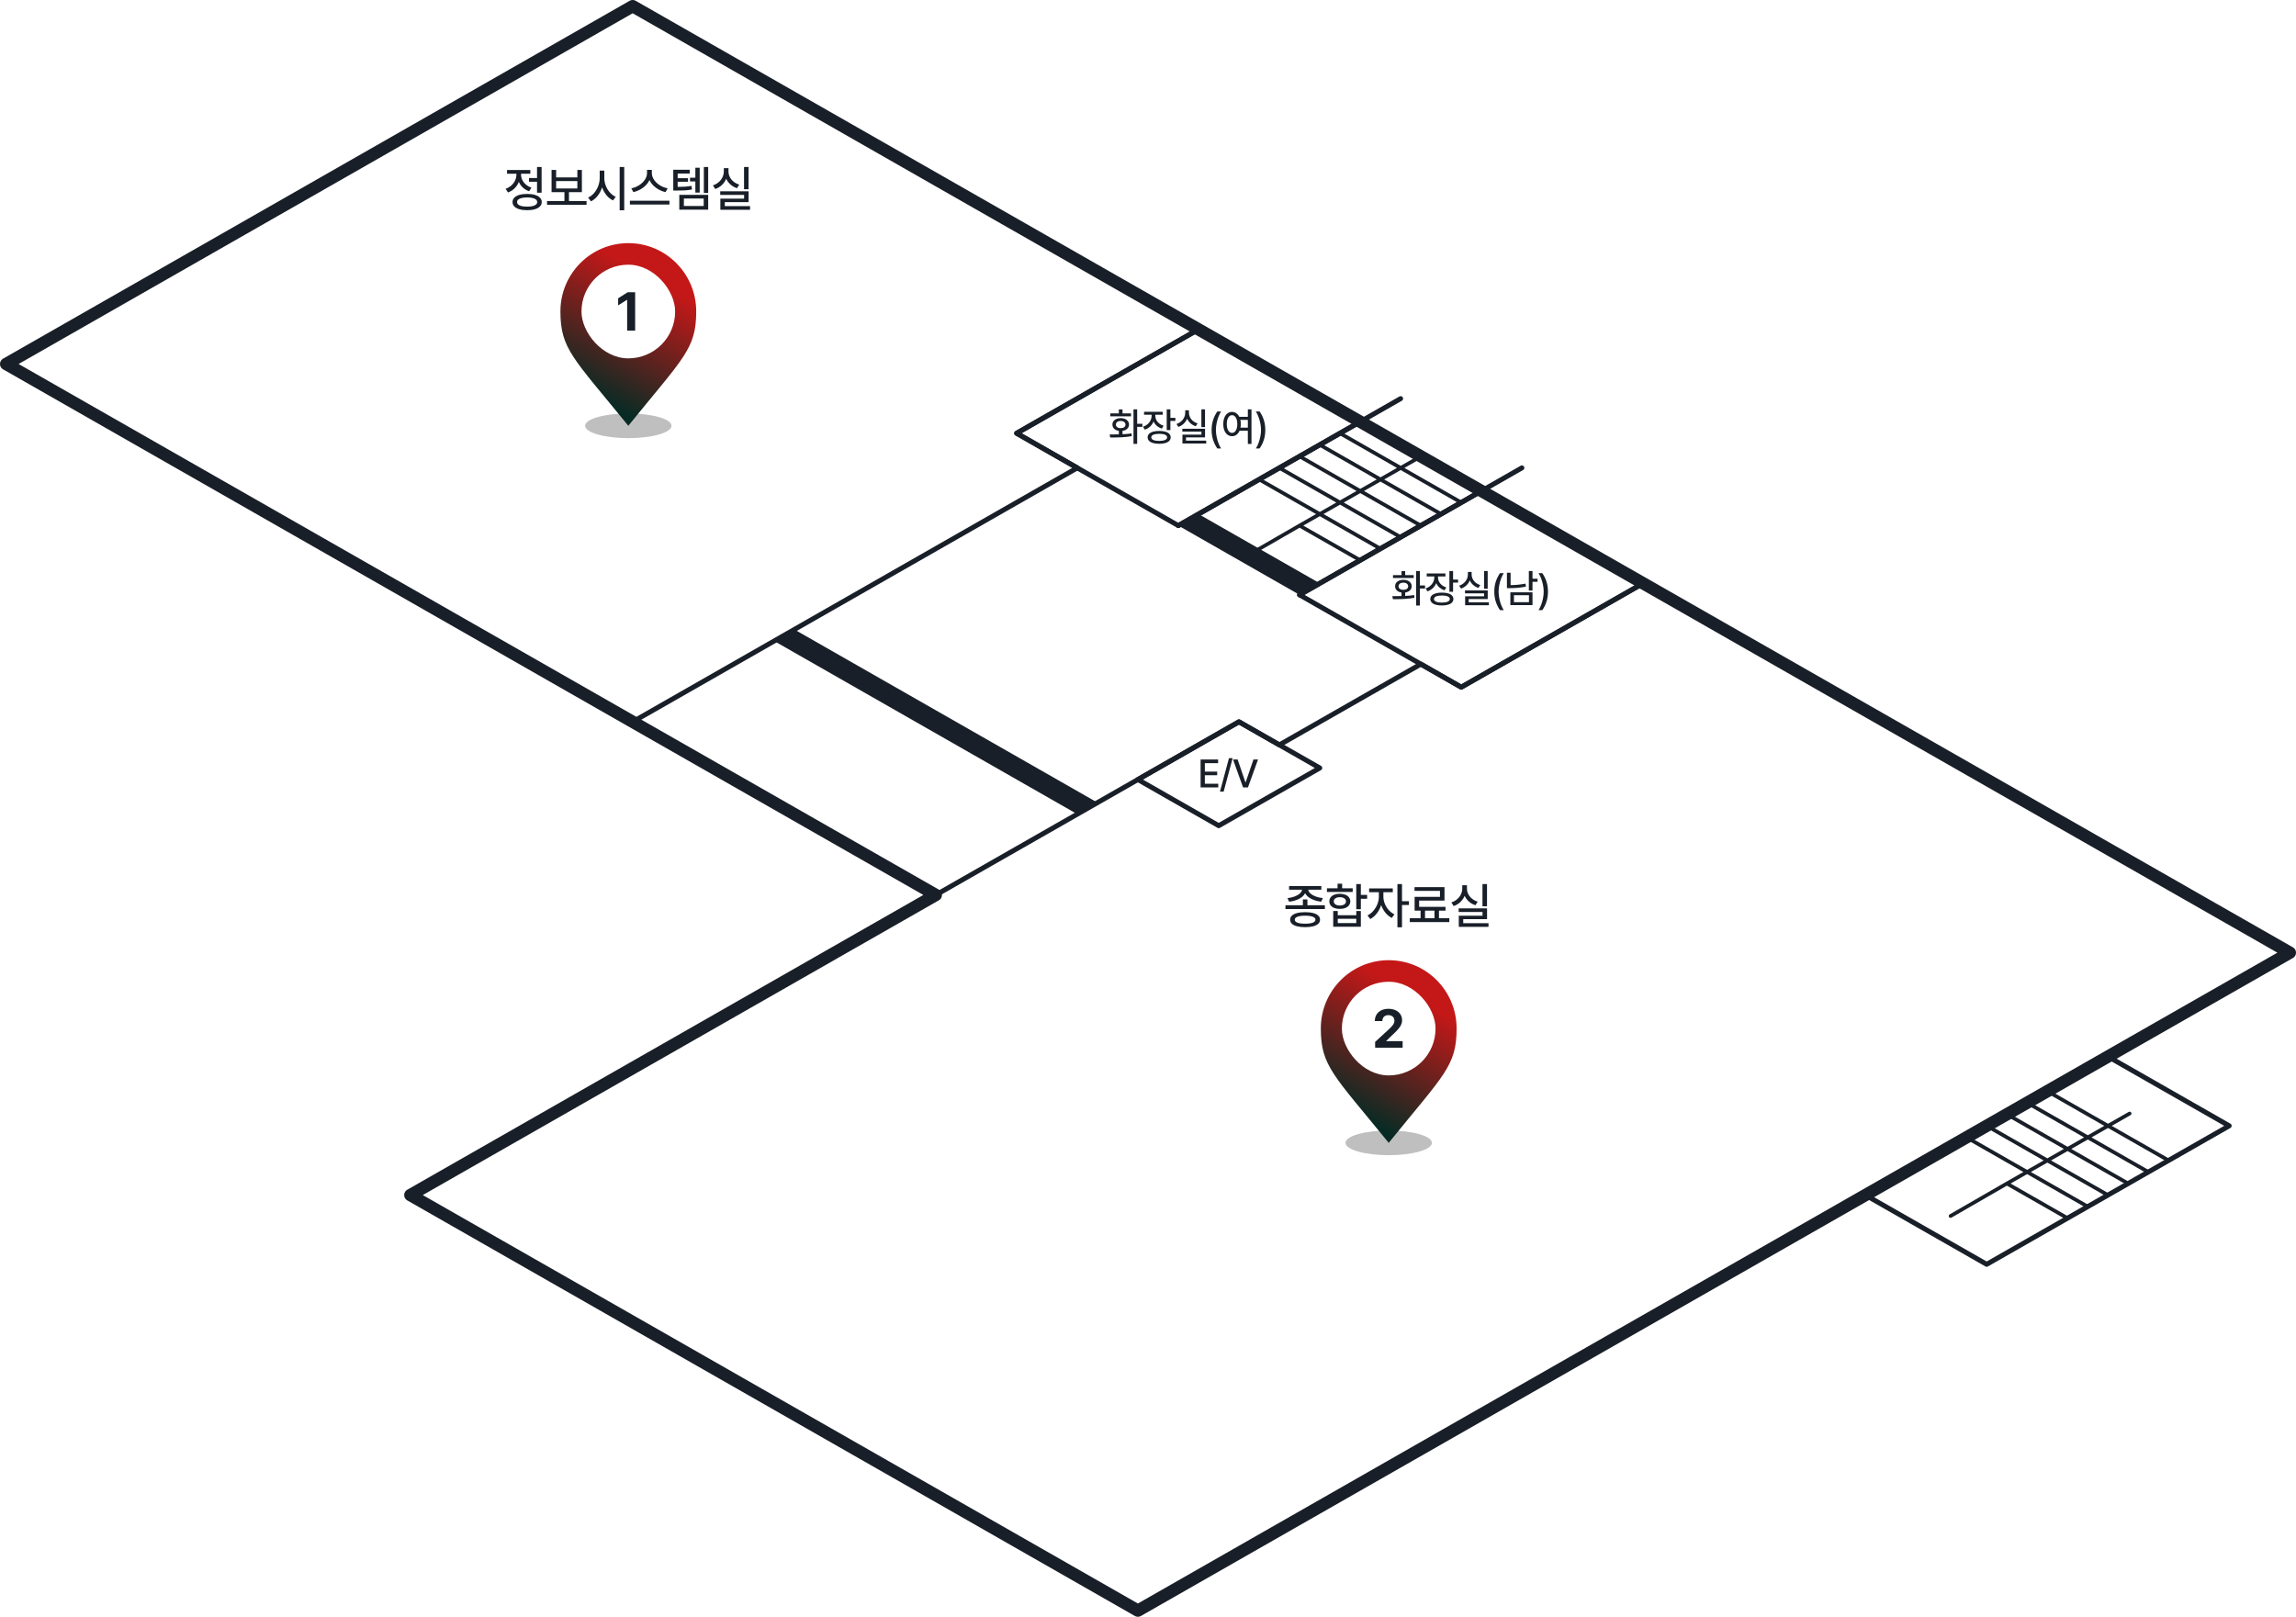 <svg width="1860" height="1310" viewBox="0 0 1860 1310" fill="none" xmlns="http://www.w3.org/2000/svg">
<path d="M1725.2 902.257L1625.8 958.957M1580.19 985.261L1625.8 958.957M1658.54 884.137L1756.77 940.252M1642.17 893.489L1740.4 949.604M1625.8 902.842L1724.03 958.957M1609.42 912.194L1707.65 968.309M1593.05 921.547L1691.28 977.662M1625.8 958.957L1674.91 987.014" stroke="#191F28" stroke-width="3" stroke-linecap="round" stroke-linejoin="round"/>
<path d="M512.522 5L5 294.928L758.097 725.144L332.434 968.309L921.814 1305L1855 771.906L512.522 5Z" stroke="#191F28" stroke-width="10" stroke-linejoin="round"/>
<path d="M1805.89 912.194L1707.66 856.079L1511.2 968.309L1609.43 1024.42L1805.89 912.194Z" stroke="#191F28" stroke-width="4" stroke-linejoin="round"/>
<path d="M1134.65 322.985L954.559 425.863M1232.88 379.1L1052.79 481.978" stroke="#191F28" stroke-width="4" stroke-linecap="round" stroke-linejoin="round"/>
<path d="M1152.19 369.163L1052.79 425.863M1007.18 452.167L1052.79 425.863M1085.53 351.043L1183.76 407.158M1069.16 360.395L1167.39 416.511M1052.79 369.748L1151.02 425.863M1036.41 379.101L1134.64 435.216M1020.04 388.453L1118.27 444.568M1052.79 425.863L1101.9 453.921" stroke="#191F28" stroke-width="3" stroke-linecap="round" stroke-linejoin="round"/>
<path d="M1069.16 472.626L970.93 416.511L954.559 425.863L1052.79 481.978L1069.16 472.626Z" fill="#191F28"/>
<path d="M889.072 650.324L643.497 510.036L627.125 519.389L872.7 659.676L889.072 650.324Z" fill="#191F28"/>
<path d="M1052.79 481.978L1183.76 556.798L1331.11 472.626L1200.13 397.806L1052.79 481.978Z" stroke="#191F28" stroke-width="4" stroke-linejoin="round"/>
<path d="M823.584 351.043L954.557 425.863L1101.9 341.69L970.929 266.87L823.584 351.043Z" stroke="#191F28" stroke-width="4" stroke-linejoin="round"/>
<path d="M512.522 5L5 294.928L512.522 584.856L872.699 379.101L823.584 351.043L970.929 266.87L512.522 5Z" stroke="#191F28" stroke-width="4" stroke-linejoin="round"/>
<path d="M921.814 631.619L987.301 669.029L1069.16 622.267L1003.67 584.856L921.814 631.619Z" stroke="#191F28" stroke-width="4" stroke-linejoin="round"/>
<path d="M921.814 1305L332.434 968.309L1003.67 584.856L1036.42 603.561L1151.02 538.094L1183.76 556.799L1331.11 472.626L1855 771.907L921.814 1305Z" stroke="#191F28" stroke-width="4" stroke-linejoin="round"/>
<g filter="url(#filter0_f_2686_3442)">
<ellipse cx="1125" cy="926" rx="35" ry="10" fill="black" fill-opacity="0.25"/>
</g>
<path d="M1180 833.28C1180 863.81 1169.88 870.526 1125 926C1080.34 870.998 1070 863.81 1070 833.28C1070 802.75 1094.62 778 1125 778C1155.38 778 1180 802.75 1180 833.28Z" fill="url(#paint0_linear_2686_3442)"/>
<rect x="1087.07" y="795.465" width="75.862" height="75.897" rx="37.931" fill="white"/>
<path d="M1114.02 848.913L1113.98 844.229L1125.15 833.96C1128.05 831.188 1129.62 829.47 1129.62 826.999C1129.62 824.228 1127.54 822.509 1124.68 822.53C1121.76 822.509 1119.84 824.356 1119.87 827.343H1113.72C1113.7 821.263 1118.21 817.374 1124.76 817.374C1131.42 817.374 1135.85 821.177 1135.85 826.569C1135.85 830.114 1134.13 833.015 1127.73 838.815L1123 843.413V843.585H1136.28V848.913H1114.02Z" fill="#191F28"/>
<g filter="url(#filter1_f_2686_3442)">
<ellipse cx="509" cy="345" rx="35" ry="10" fill="black" fill-opacity="0.25"/>
</g>
<path d="M564 252.28C564 282.81 553.878 289.526 509 345C464.338 289.998 454 282.81 454 252.28C454 221.75 478.624 197 509 197C539.376 197 564 221.75 564 252.28Z" fill="url(#paint1_linear_2686_3442)"/>
<rect x="471.068" y="214.465" width="75.862" height="75.897" rx="37.931" fill="white"/>
<path d="M514.543 267.913H508.055V242.948H507.883L500.75 247.417V241.702L508.441 236.804H514.543V267.913Z" fill="#191F28"/>
<path d="M438.758 156.141H435.047V147.273H428.523V144.227H435.047V135.32H438.758V156.141ZM409.578 152.977C411.349 152.352 412.898 151.453 414.227 150.281C415.555 149.096 416.57 147.749 417.273 146.238C417.99 144.715 418.341 143.146 418.328 141.531V140.75H410.75V137.742H429.617V140.75H422.117V141.492C422.104 142.977 422.436 144.415 423.113 145.809C423.79 147.202 424.767 148.445 426.043 149.539C427.319 150.62 428.823 151.453 430.555 152.039L428.641 154.969C426.714 154.305 425.034 153.315 423.602 152C422.182 150.672 421.082 149.122 420.301 147.352C419.533 149.331 418.393 151.069 416.883 152.566C415.372 154.064 413.589 155.19 411.531 155.945L409.578 152.977ZM415.203 163.719C415.203 162.339 415.672 161.16 416.609 160.184C417.56 159.194 418.921 158.439 420.691 157.918C422.475 157.384 424.591 157.117 427.039 157.117C429.474 157.117 431.577 157.384 433.348 157.918C435.118 158.439 436.479 159.194 437.43 160.184C438.393 161.16 438.875 162.339 438.875 163.719C438.875 165.099 438.393 166.277 437.43 167.254C436.479 168.243 435.118 168.999 433.348 169.52C431.577 170.053 429.474 170.32 427.039 170.32C424.591 170.32 422.475 170.053 420.691 169.52C418.921 168.999 417.56 168.243 416.609 167.254C415.672 166.277 415.203 165.099 415.203 163.719ZM418.875 163.719C418.862 164.904 419.572 165.822 421.004 166.473C422.449 167.111 424.461 167.417 427.039 167.391C429.591 167.417 431.583 167.111 433.016 166.473C434.461 165.822 435.19 164.904 435.203 163.719C435.19 162.547 434.474 161.635 433.055 160.984C431.648 160.333 429.682 160.008 427.156 160.008C424.526 160.008 422.482 160.327 421.023 160.965C419.578 161.603 418.862 162.521 418.875 163.719ZM475.18 165.984H443.148V162.898H457.25V155.711H446.82V137.703H450.531V143.719H467.719V137.703H471.391V155.711H460.922V162.898H475.18V165.984ZM467.719 152.703V146.727H450.531V152.703H467.719ZM489.57 144.227C489.557 146.336 489.941 148.413 490.723 150.457C491.517 152.501 492.617 154.318 494.023 155.906C495.443 157.482 497.044 158.667 498.828 159.461L496.602 162.391C494.609 161.44 492.845 160.034 491.309 158.172C489.772 156.31 488.587 154.174 487.754 151.766C486.934 154.37 485.736 156.668 484.16 158.66C482.598 160.652 480.781 162.156 478.711 163.172L476.445 160.047C478.255 159.253 479.87 158.035 481.289 156.395C482.708 154.741 483.815 152.853 484.609 150.73C485.417 148.595 485.82 146.427 485.82 144.227V138.25H489.57V144.227ZM501.992 135.32H505.703V170.398H501.992V135.32ZM528.062 140.281C528.062 142.13 528.655 143.927 529.84 145.672C531.025 147.417 532.6 148.908 534.566 150.145C536.546 151.368 538.648 152.182 540.875 152.586L539.156 155.672C537.281 155.268 535.491 154.604 533.785 153.68C532.079 152.755 530.562 151.629 529.234 150.301C527.919 148.96 526.891 147.482 526.148 145.867C525.393 147.469 524.352 148.94 523.023 150.281C521.695 151.609 520.178 152.736 518.473 153.66C516.767 154.585 514.977 155.255 513.102 155.672L511.461 152.586C513.661 152.169 515.732 151.349 517.672 150.125C519.625 148.888 521.194 147.404 522.379 145.672C523.564 143.927 524.156 142.13 524.156 140.281V137.625H528.062V140.281ZM510.289 162.625H542.32V165.711H510.289V162.625ZM558.742 140.594H548.977V144.383H557.375V147.273H548.977V151.453C551.398 151.427 553.443 151.355 555.109 151.238C556.789 151.121 558.495 150.906 560.227 150.594L560.578 153.523C558.664 153.888 556.776 154.129 554.914 154.246C553.065 154.363 550.656 154.422 547.688 154.422H545.422V137.547H558.742V140.594ZM550.305 157.898H573.703V169.891H550.305V157.898ZM570.07 166.883V160.828H554.016V166.883H570.07ZM558.977 143.992H563.312V135.906H566.828V156.062H563.312V147H558.977V143.992ZM570.188 135.32H573.703V156.336H570.188V135.32ZM606.414 153.328H602.742V135.32H606.414V153.328ZM577.547 150.203C579.331 149.604 580.887 148.732 582.215 147.586C583.556 146.44 584.578 145.118 585.281 143.621C585.997 142.124 586.362 140.568 586.375 138.953V136.258H590.164V138.953C590.164 140.503 590.516 141.987 591.219 143.406C591.922 144.826 592.931 146.076 594.246 147.156C595.561 148.224 597.104 149.031 598.875 149.578L597.039 152.469C595.008 151.805 593.243 150.815 591.746 149.5C590.249 148.185 589.103 146.629 588.309 144.832C587.501 146.772 586.329 148.465 584.793 149.91C583.27 151.355 581.479 152.43 579.422 153.133L577.547 150.203ZM583.445 155.008H606.453V163.758H587.156V167H607.625V169.969H583.562V160.945H602.781V157.938H583.445V155.008Z" fill="#191F28"/>
<path d="M921.219 343.375H925.438V345.875H921.219V359.656H918.25V331.656H921.219V343.375ZM898.938 352.031C902.115 352.031 904.594 352.005 906.375 351.953V349.109C905.323 348.953 904.401 348.646 903.609 348.188C902.828 347.729 902.224 347.146 901.797 346.438C901.38 345.719 901.177 344.917 901.188 344.031C901.177 342.99 901.448 342.073 902 341.281C902.562 340.49 903.349 339.875 904.359 339.438C905.38 339 906.552 338.781 907.875 338.781C909.188 338.781 910.354 339 911.375 339.438C912.396 339.875 913.193 340.49 913.766 341.281C914.339 342.073 914.625 342.99 914.625 344.031C914.625 344.917 914.406 345.719 913.969 346.438C913.531 347.146 912.911 347.734 912.109 348.203C911.318 348.661 910.396 348.964 909.344 349.109V351.844C912.094 351.708 914.531 351.49 916.656 351.188L916.844 353.375C914.312 353.823 911.693 354.125 908.984 354.281C906.286 354.427 903.443 354.5 900.453 354.5H899.406L898.938 352.031ZM899.469 334.969H906.375V331.719H909.344V334.969H916.25V337.344H899.469V334.969ZM903.969 344.031C903.969 344.615 904.13 345.125 904.453 345.562C904.776 345.99 905.224 346.323 905.797 346.562C906.38 346.792 907.057 346.906 907.828 346.906C909.026 346.906 909.979 346.651 910.688 346.141C911.406 345.63 911.771 344.927 911.781 344.031C911.781 343.438 911.615 342.922 911.281 342.484C910.958 342.036 910.5 341.693 909.906 341.453C909.323 341.214 908.646 341.094 907.875 341.094C907.094 341.094 906.406 341.214 905.812 341.453C905.229 341.693 904.776 342.036 904.453 342.484C904.13 342.922 903.969 343.438 903.969 344.031ZM935.919 336.812C935.908 338 936.169 339.135 936.7 340.219C937.242 341.292 938.018 342.245 939.028 343.078C940.039 343.901 941.242 344.531 942.638 344.969L941.231 347.281C939.658 346.781 938.294 346.031 937.138 345.031C935.992 344.031 935.106 342.854 934.481 341.5C933.867 343.052 932.955 344.406 931.747 345.562C930.539 346.708 929.106 347.573 927.45 348.156L925.919 345.781C927.346 345.312 928.591 344.625 929.653 343.719C930.716 342.812 931.528 341.766 932.091 340.578C932.653 339.391 932.94 338.146 932.95 336.844V336.062H926.794V333.656H941.95V336.062H935.919V336.812ZM929.7 354.344C929.7 353.26 930.075 352.328 930.825 351.547C931.585 350.766 932.669 350.172 934.075 349.766C935.492 349.359 937.169 349.156 939.106 349.156C941.023 349.156 942.674 349.359 944.059 349.766C945.455 350.172 946.523 350.766 947.263 351.547C948.013 352.328 948.388 353.26 948.388 354.344C948.388 355.448 948.013 356.391 947.263 357.172C946.523 357.964 945.455 358.562 944.059 358.969C942.674 359.385 941.023 359.594 939.106 359.594C937.169 359.594 935.492 359.385 934.075 358.969C932.669 358.562 931.585 357.964 930.825 357.172C930.075 356.391 929.7 355.448 929.7 354.344ZM932.669 354.344C932.658 355.271 933.21 355.99 934.325 356.5C935.45 357 937.013 357.25 939.013 357.25C941.065 357.25 942.658 357 943.794 356.5C944.929 356 945.492 355.281 945.481 354.344C945.492 353.438 944.945 352.74 943.841 352.25C942.736 351.75 941.19 351.5 939.2 351.5C937.127 351.5 935.518 351.745 934.372 352.234C933.226 352.724 932.658 353.427 932.669 354.344ZM945.169 331.656H948.138V338.594H952.2V341.031H948.138V348.469H945.169V331.656ZM976.181 346.062H973.244V331.656H976.181V346.062ZM953.088 343.562C954.515 343.083 955.759 342.385 956.822 341.469C957.895 340.552 958.713 339.495 959.275 338.297C959.848 337.099 960.14 335.854 960.15 334.562V332.406H963.181V334.562C963.181 335.802 963.463 336.99 964.025 338.125C964.588 339.26 965.395 340.26 966.447 341.125C967.499 341.979 968.733 342.625 970.15 343.062L968.681 345.375C967.056 344.844 965.645 344.052 964.447 343C963.249 341.948 962.332 340.703 961.697 339.266C961.051 340.818 960.114 342.172 958.884 343.328C957.666 344.484 956.233 345.344 954.588 345.906L953.088 343.562ZM957.806 347.406H976.213V354.406H960.775V357H977.15V359.375H957.9V352.156H973.275V349.75H957.806V347.406ZM981.537 348.375C981.548 345.49 981.944 342.812 982.725 340.344C983.517 337.865 984.662 335.552 986.162 333.406H989.225C988.496 334.458 987.808 335.812 987.162 337.469C986.517 339.115 985.996 340.896 985.6 342.812C985.204 344.729 985.006 346.583 985.006 348.375C985.006 350.167 985.204 352.026 985.6 353.953C985.996 355.87 986.517 357.656 987.162 359.312C987.808 360.969 988.496 362.323 989.225 363.375H986.162C984.662 361.219 983.517 358.901 982.725 356.422C981.944 353.943 981.548 351.26 981.537 348.375ZM998.081 333.75C999.352 333.76 1000.49 334.115 1001.5 334.812C1002.52 335.5 1003.35 336.479 1003.97 337.75H1010.89V331.656H1013.83V359.719H1010.89V348.969H1004.18C1003.57 350.385 1002.74 351.484 1001.68 352.266C1000.62 353.036 999.425 353.417 998.081 353.406C996.696 353.406 995.461 353.005 994.378 352.203C993.305 351.401 992.467 350.255 991.863 348.766C991.269 347.276 990.977 345.542 990.988 343.562C990.977 341.604 991.269 339.885 991.863 338.406C992.467 336.917 993.305 335.771 994.378 334.969C995.461 334.156 996.696 333.75 998.081 333.75ZM993.8 343.562C993.8 345.021 993.977 346.292 994.331 347.375C994.696 348.458 995.201 349.292 995.847 349.875C996.493 350.458 997.238 350.75 998.081 350.75C998.925 350.75 999.67 350.458 1000.32 349.875C1000.96 349.292 1001.46 348.458 1001.82 347.375C1002.18 346.292 1002.36 345.021 1002.36 343.562C1002.36 342.125 1002.18 340.87 1001.82 339.797C1001.45 338.714 1000.95 337.88 1000.3 337.297C999.665 336.703 998.925 336.406 998.081 336.406C997.238 336.406 996.493 336.703 995.847 337.297C995.211 337.88 994.711 338.714 994.347 339.797C993.982 340.87 993.8 342.125 993.8 343.562ZM1004.82 340.188C1005.06 341.312 1005.18 342.438 1005.18 343.562C1005.18 344.615 1005.08 345.604 1004.89 346.531H1010.89V340.188H1004.82ZM1025.03 348.375C1025.02 351.26 1024.62 353.943 1023.83 356.422C1023.05 358.901 1021.91 361.219 1020.41 363.375H1017.34C1018.07 362.323 1018.76 360.969 1019.41 359.312C1020.05 357.656 1020.57 355.87 1020.97 353.953C1021.36 352.026 1021.56 350.167 1021.56 348.375C1021.56 346.583 1021.36 344.729 1020.97 342.812C1020.57 340.896 1020.05 339.115 1019.41 337.469C1018.76 335.812 1018.07 334.458 1017.34 333.406H1020.41C1021.91 335.552 1023.05 337.865 1023.83 340.344C1024.62 342.812 1025.02 345.49 1025.03 348.375Z" fill="#191F28"/>
<path d="M1150.22 474.375H1154.44V476.875H1150.22V490.656H1147.25V462.656H1150.22V474.375ZM1127.94 483.031C1131.11 483.031 1133.59 483.005 1135.38 482.953V480.109C1134.32 479.953 1133.4 479.646 1132.61 479.188C1131.83 478.729 1131.22 478.146 1130.8 477.438C1130.38 476.719 1130.18 475.917 1130.19 475.031C1130.18 473.99 1130.45 473.073 1131 472.281C1131.56 471.49 1132.35 470.875 1133.36 470.438C1134.38 470 1135.55 469.781 1136.88 469.781C1138.19 469.781 1139.35 470 1140.38 470.438C1141.4 470.875 1142.19 471.49 1142.77 472.281C1143.34 473.073 1143.62 473.99 1143.62 475.031C1143.62 475.917 1143.41 476.719 1142.97 477.438C1142.53 478.146 1141.91 478.734 1141.11 479.203C1140.32 479.661 1139.4 479.964 1138.34 480.109V482.844C1141.09 482.708 1143.53 482.49 1145.66 482.188L1145.84 484.375C1143.31 484.823 1140.69 485.125 1137.98 485.281C1135.29 485.427 1132.44 485.5 1129.45 485.5H1128.41L1127.94 483.031ZM1128.47 465.969H1135.38V462.719H1138.34V465.969H1145.25V468.344H1128.47V465.969ZM1132.97 475.031C1132.97 475.615 1133.13 476.125 1133.45 476.562C1133.78 476.99 1134.22 477.323 1134.8 477.562C1135.38 477.792 1136.06 477.906 1136.83 477.906C1138.03 477.906 1138.98 477.651 1139.69 477.141C1140.41 476.63 1140.77 475.927 1140.78 475.031C1140.78 474.438 1140.61 473.922 1140.28 473.484C1139.96 473.036 1139.5 472.693 1138.91 472.453C1138.32 472.214 1137.65 472.094 1136.88 472.094C1136.09 472.094 1135.41 472.214 1134.81 472.453C1134.23 472.693 1133.78 473.036 1133.45 473.484C1133.13 473.922 1132.97 474.438 1132.97 475.031ZM1164.92 467.812C1164.91 469 1165.17 470.135 1165.7 471.219C1166.24 472.292 1167.02 473.245 1168.03 474.078C1169.04 474.901 1170.24 475.531 1171.64 475.969L1170.23 478.281C1168.66 477.781 1167.29 477.031 1166.14 476.031C1164.99 475.031 1164.11 473.854 1163.48 472.5C1162.87 474.052 1161.96 475.406 1160.75 476.562C1159.54 477.708 1158.11 478.573 1156.45 479.156L1154.92 476.781C1156.35 476.312 1157.59 475.625 1158.65 474.719C1159.72 473.812 1160.53 472.766 1161.09 471.578C1161.65 470.391 1161.94 469.146 1161.95 467.844V467.062H1155.79V464.656H1170.95V467.062H1164.92V467.812ZM1158.7 485.344C1158.7 484.26 1159.08 483.328 1159.83 482.547C1160.59 481.766 1161.67 481.172 1163.08 480.766C1164.49 480.359 1166.17 480.156 1168.11 480.156C1170.02 480.156 1171.67 480.359 1173.06 480.766C1174.46 481.172 1175.52 481.766 1176.26 482.547C1177.01 483.328 1177.39 484.26 1177.39 485.344C1177.39 486.448 1177.01 487.391 1176.26 488.172C1175.52 488.964 1174.46 489.562 1173.06 489.969C1171.67 490.385 1170.02 490.594 1168.11 490.594C1166.17 490.594 1164.49 490.385 1163.08 489.969C1161.67 489.562 1160.59 488.964 1159.83 488.172C1159.08 487.391 1158.7 486.448 1158.7 485.344ZM1161.67 485.344C1161.66 486.271 1162.21 486.99 1163.33 487.5C1164.45 488 1166.01 488.25 1168.01 488.25C1170.06 488.25 1171.66 488 1172.79 487.5C1173.93 487 1174.49 486.281 1174.48 485.344C1174.49 484.438 1173.94 483.74 1172.84 483.25C1171.74 482.75 1170.19 482.5 1168.2 482.5C1166.13 482.5 1164.52 482.745 1163.37 483.234C1162.23 483.724 1161.66 484.427 1161.67 485.344ZM1174.17 462.656H1177.14V469.594H1181.2V472.031H1177.14V479.469H1174.17V462.656ZM1205.18 477.062H1202.24V462.656H1205.18V477.062ZM1182.09 474.562C1183.51 474.083 1184.76 473.385 1185.82 472.469C1186.89 471.552 1187.71 470.495 1188.28 469.297C1188.85 468.099 1189.14 466.854 1189.15 465.562V463.406H1192.18V465.562C1192.18 466.802 1192.46 467.99 1193.03 469.125C1193.59 470.26 1194.39 471.26 1195.45 472.125C1196.5 472.979 1197.73 473.625 1199.15 474.062L1197.68 476.375C1196.06 475.844 1194.64 475.052 1193.45 474C1192.25 472.948 1191.33 471.703 1190.7 470.266C1190.05 471.818 1189.11 473.172 1187.88 474.328C1186.67 475.484 1185.23 476.344 1183.59 476.906L1182.09 474.562ZM1186.81 478.406H1205.21V485.406H1189.78V488H1206.15V490.375H1186.9V483.156H1202.28V480.75H1186.81V478.406ZM1210.54 479.375C1210.55 476.49 1210.94 473.812 1211.72 471.344C1212.52 468.865 1213.66 466.552 1215.16 464.406H1218.22C1217.5 465.458 1216.81 466.812 1216.16 468.469C1215.52 470.115 1215 471.896 1214.6 473.812C1214.2 475.729 1214.01 477.583 1214.01 479.375C1214.01 481.167 1214.2 483.026 1214.6 484.953C1215 486.87 1215.52 488.656 1216.16 490.312C1216.81 491.969 1217.5 493.323 1218.22 494.375H1215.16C1213.66 492.219 1212.52 489.901 1211.72 487.422C1210.94 484.943 1210.55 482.26 1210.54 479.375ZM1241.49 468.906H1245.58V471.375H1241.49V478.469H1238.52V462.688H1241.49V468.906ZM1220.77 464.062H1223.74V474.094C1227.87 474.062 1231.89 473.656 1235.8 472.875L1236.18 475.312C1233.96 475.76 1231.77 476.078 1229.63 476.266C1227.49 476.453 1225.3 476.552 1223.05 476.562H1220.77V464.062ZM1223.55 479.938H1241.49V490.281H1223.55V479.938ZM1238.61 487.906V482.25H1226.46V487.906H1238.61ZM1254.03 479.375C1254.02 482.26 1253.62 484.943 1252.83 487.422C1252.05 489.901 1250.91 492.219 1249.41 494.375H1246.34C1247.07 493.323 1247.76 491.969 1248.41 490.312C1249.05 488.656 1249.57 486.87 1249.97 484.953C1250.36 483.026 1250.56 481.167 1250.56 479.375C1250.56 477.583 1250.36 475.729 1249.97 473.812C1249.57 471.896 1249.05 470.115 1248.41 468.469C1247.76 466.812 1247.07 465.458 1246.34 464.406H1249.41C1250.91 466.552 1252.05 468.865 1252.83 471.344C1253.62 473.812 1254.02 476.49 1254.03 479.375Z" fill="#191F28"/>
<path d="M1059.14 733.508H1073.28V736.555H1041.36V733.508H1055.46V728.781H1059.14V733.508ZM1043 727.688C1045.1 727.479 1047.01 727.049 1048.75 726.398C1050.48 725.747 1051.88 724.947 1052.95 723.996C1054.01 723.033 1054.63 721.997 1054.8 720.891H1044.29V717.922H1070.43V720.891H1059.8C1059.97 721.997 1060.59 723.033 1061.66 723.996C1062.74 724.947 1064.14 725.747 1065.88 726.398C1067.62 727.049 1069.54 727.479 1071.64 727.688L1070.31 730.617C1068.28 730.383 1066.39 729.96 1064.64 729.348C1062.91 728.723 1061.41 727.935 1060.13 726.984C1058.87 726.021 1057.93 724.934 1057.3 723.723C1056.35 725.546 1054.72 727.062 1052.42 728.273C1050.11 729.484 1047.42 730.266 1044.33 730.617L1043 727.688ZM1045.15 745.188C1045.15 743.885 1045.63 742.779 1046.6 741.867C1047.56 740.956 1048.95 740.266 1050.76 739.797C1052.58 739.328 1054.76 739.094 1057.3 739.094C1059.81 739.094 1061.97 739.328 1063.77 739.797C1065.58 740.266 1066.96 740.956 1067.93 741.867C1068.89 742.779 1069.37 743.885 1069.37 745.188C1069.37 746.477 1068.89 747.577 1067.93 748.488C1066.96 749.4 1065.58 750.083 1063.77 750.539C1061.97 751.008 1059.81 751.242 1057.3 751.242C1054.76 751.242 1052.58 751.008 1050.76 750.539C1048.95 750.083 1047.56 749.4 1046.6 748.488C1045.63 747.577 1045.15 746.477 1045.15 745.188ZM1048.9 745.188C1048.89 746.229 1049.61 747.03 1051.05 747.59C1052.51 748.15 1054.59 748.43 1057.3 748.43C1059.97 748.43 1062.03 748.15 1063.47 747.59C1064.93 747.03 1065.66 746.229 1065.66 745.188C1065.66 744.146 1064.94 743.352 1063.49 742.805C1062.05 742.245 1059.98 741.958 1057.3 741.945C1054.59 741.958 1052.51 742.245 1051.05 742.805C1049.61 743.352 1048.89 744.146 1048.9 745.188ZM1102.43 725.109H1107.51V728.234H1102.43V736.711H1098.72V716.32H1102.43V725.109ZM1074.97 719.758H1083.57V716.008H1087.28V719.758H1095.83V722.727H1074.97V719.758ZM1076.89 730.305C1076.89 729.081 1077.24 728.007 1077.94 727.082C1078.64 726.145 1079.64 725.428 1080.93 724.934C1082.23 724.426 1083.72 724.172 1085.4 724.172C1087.07 724.172 1088.54 724.426 1089.82 724.934C1091.11 725.428 1092.1 726.145 1092.8 727.082C1093.52 728.007 1093.88 729.081 1093.88 730.305C1093.88 731.529 1093.52 732.609 1092.8 733.547C1092.1 734.471 1091.11 735.188 1089.82 735.695C1088.54 736.203 1087.07 736.451 1085.4 736.438C1083.72 736.451 1082.23 736.21 1080.93 735.715C1079.64 735.207 1078.64 734.484 1077.94 733.547C1077.24 732.609 1076.89 731.529 1076.89 730.305ZM1080.05 738.156H1083.72V741.555H1098.72V738.156H1102.43V750.891H1080.05V738.156ZM1080.48 730.305C1080.47 730.995 1080.66 731.594 1081.07 732.102C1081.47 732.609 1082.04 733.007 1082.79 733.293C1083.54 733.566 1084.41 733.703 1085.4 733.703C1086.9 733.69 1088.1 733.384 1089.02 732.785C1089.93 732.173 1090.39 731.346 1090.4 730.305C1090.39 729.641 1090.17 729.055 1089.76 728.547C1089.34 728.039 1088.76 727.648 1088.02 727.375C1087.28 727.089 1086.42 726.945 1085.46 726.945C1084.47 726.945 1083.6 727.082 1082.84 727.355C1082.09 727.629 1081.5 728.02 1081.09 728.527C1080.67 729.035 1080.47 729.628 1080.48 730.305ZM1098.72 747.922V744.445H1083.72V747.922H1098.72ZM1120.69 726.633C1120.69 728.469 1121.07 730.331 1121.82 732.219C1122.58 734.094 1123.63 735.799 1124.99 737.336C1126.36 738.859 1127.9 740.031 1129.64 740.852L1127.53 743.742C1125.6 742.818 1123.88 741.438 1122.37 739.602C1120.86 737.753 1119.7 735.669 1118.89 733.352C1118.09 735.865 1116.9 738.13 1115.32 740.148C1113.76 742.154 1111.99 743.651 1110.03 744.641L1107.84 741.711C1109.57 740.878 1111.13 739.654 1112.53 738.039C1113.93 736.411 1115.03 734.595 1115.83 732.59C1116.62 730.572 1117.02 728.586 1117.02 726.633V722.922H1109.13V719.836H1128.31V722.922H1120.69V726.633ZM1132.06 716.32H1135.77V730.188H1141.39V733.312H1135.77V751.32H1132.06V716.32ZM1174.11 747.141H1142.07V744.016H1150.82V737.844H1145.98V726.711H1166.53V721.828H1145.9V718.781H1170.2V729.719H1149.65V734.797H1171.02V737.844H1165.71V744.016H1174.11V747.141ZM1162.07 744.016V737.844H1154.42V744.016H1162.07ZM1204.63 734.328H1200.96V716.32H1204.63V734.328ZM1175.76 731.203C1177.55 730.604 1179.1 729.732 1180.43 728.586C1181.77 727.44 1182.79 726.118 1183.5 724.621C1184.21 723.124 1184.58 721.568 1184.59 719.953V717.258H1188.38V719.953C1188.38 721.503 1188.73 722.987 1189.43 724.406C1190.14 725.826 1191.15 727.076 1192.46 728.156C1193.78 729.224 1195.32 730.031 1197.09 730.578L1195.25 733.469C1193.22 732.805 1191.46 731.815 1189.96 730.5C1188.46 729.185 1187.32 727.629 1186.52 725.832C1185.72 727.772 1184.54 729.465 1183.01 730.91C1181.48 732.355 1179.69 733.43 1177.64 734.133L1175.76 731.203ZM1181.66 736.008H1204.67V744.758H1185.37V748H1205.84V750.969H1181.78V741.945H1201V738.938H1181.66V736.008Z" fill="#191F28"/>
<path d="M972.612 615.375H986.8V618.344H976.05V625.188H986.05V628.125H976.05V635.031H986.925V638H972.612V615.375ZM991.281 641.406H988.312L995.594 614.312H998.562L991.281 641.406ZM1008.89 633.781H1009.14L1015.42 615.375H1019.14L1010.98 638H1007.01L998.887 615.375H1002.61L1008.89 633.781Z" fill="#191F28"/>
<defs>
<filter id="filter0_f_2686_3442" x="1085" y="911" width="80" height="30" filterUnits="userSpaceOnUse" color-interpolation-filters="sRGB">
<feFlood flood-opacity="0" result="BackgroundImageFix"/>
<feBlend mode="normal" in="SourceGraphic" in2="BackgroundImageFix" result="shape"/>
<feGaussianBlur stdDeviation="2.5" result="effect1_foregroundBlur_2686_3442"/>
</filter>
<filter id="filter1_f_2686_3442" x="469" y="330" width="80" height="30" filterUnits="userSpaceOnUse" color-interpolation-filters="sRGB">
<feFlood flood-opacity="0" result="BackgroundImageFix"/>
<feBlend mode="normal" in="SourceGraphic" in2="BackgroundImageFix" result="shape"/>
<feGaussianBlur stdDeviation="2.5" result="effect1_foregroundBlur_2686_3442"/>
</filter>
<linearGradient id="paint0_linear_2686_3442" x1="1156.7" y1="793.156" x2="1094.25" y2="900.663" gradientUnits="userSpaceOnUse">
<stop offset="0.144" stop-color="#C41818"/>
<stop offset="1" stop-color="#072B24"/>
</linearGradient>
<linearGradient id="paint1_linear_2686_3442" x1="540.703" y1="212.156" x2="478.25" y2="319.663" gradientUnits="userSpaceOnUse">
<stop offset="0.144" stop-color="#C41818"/>
<stop offset="1" stop-color="#072B24"/>
</linearGradient>
</defs>
</svg>
